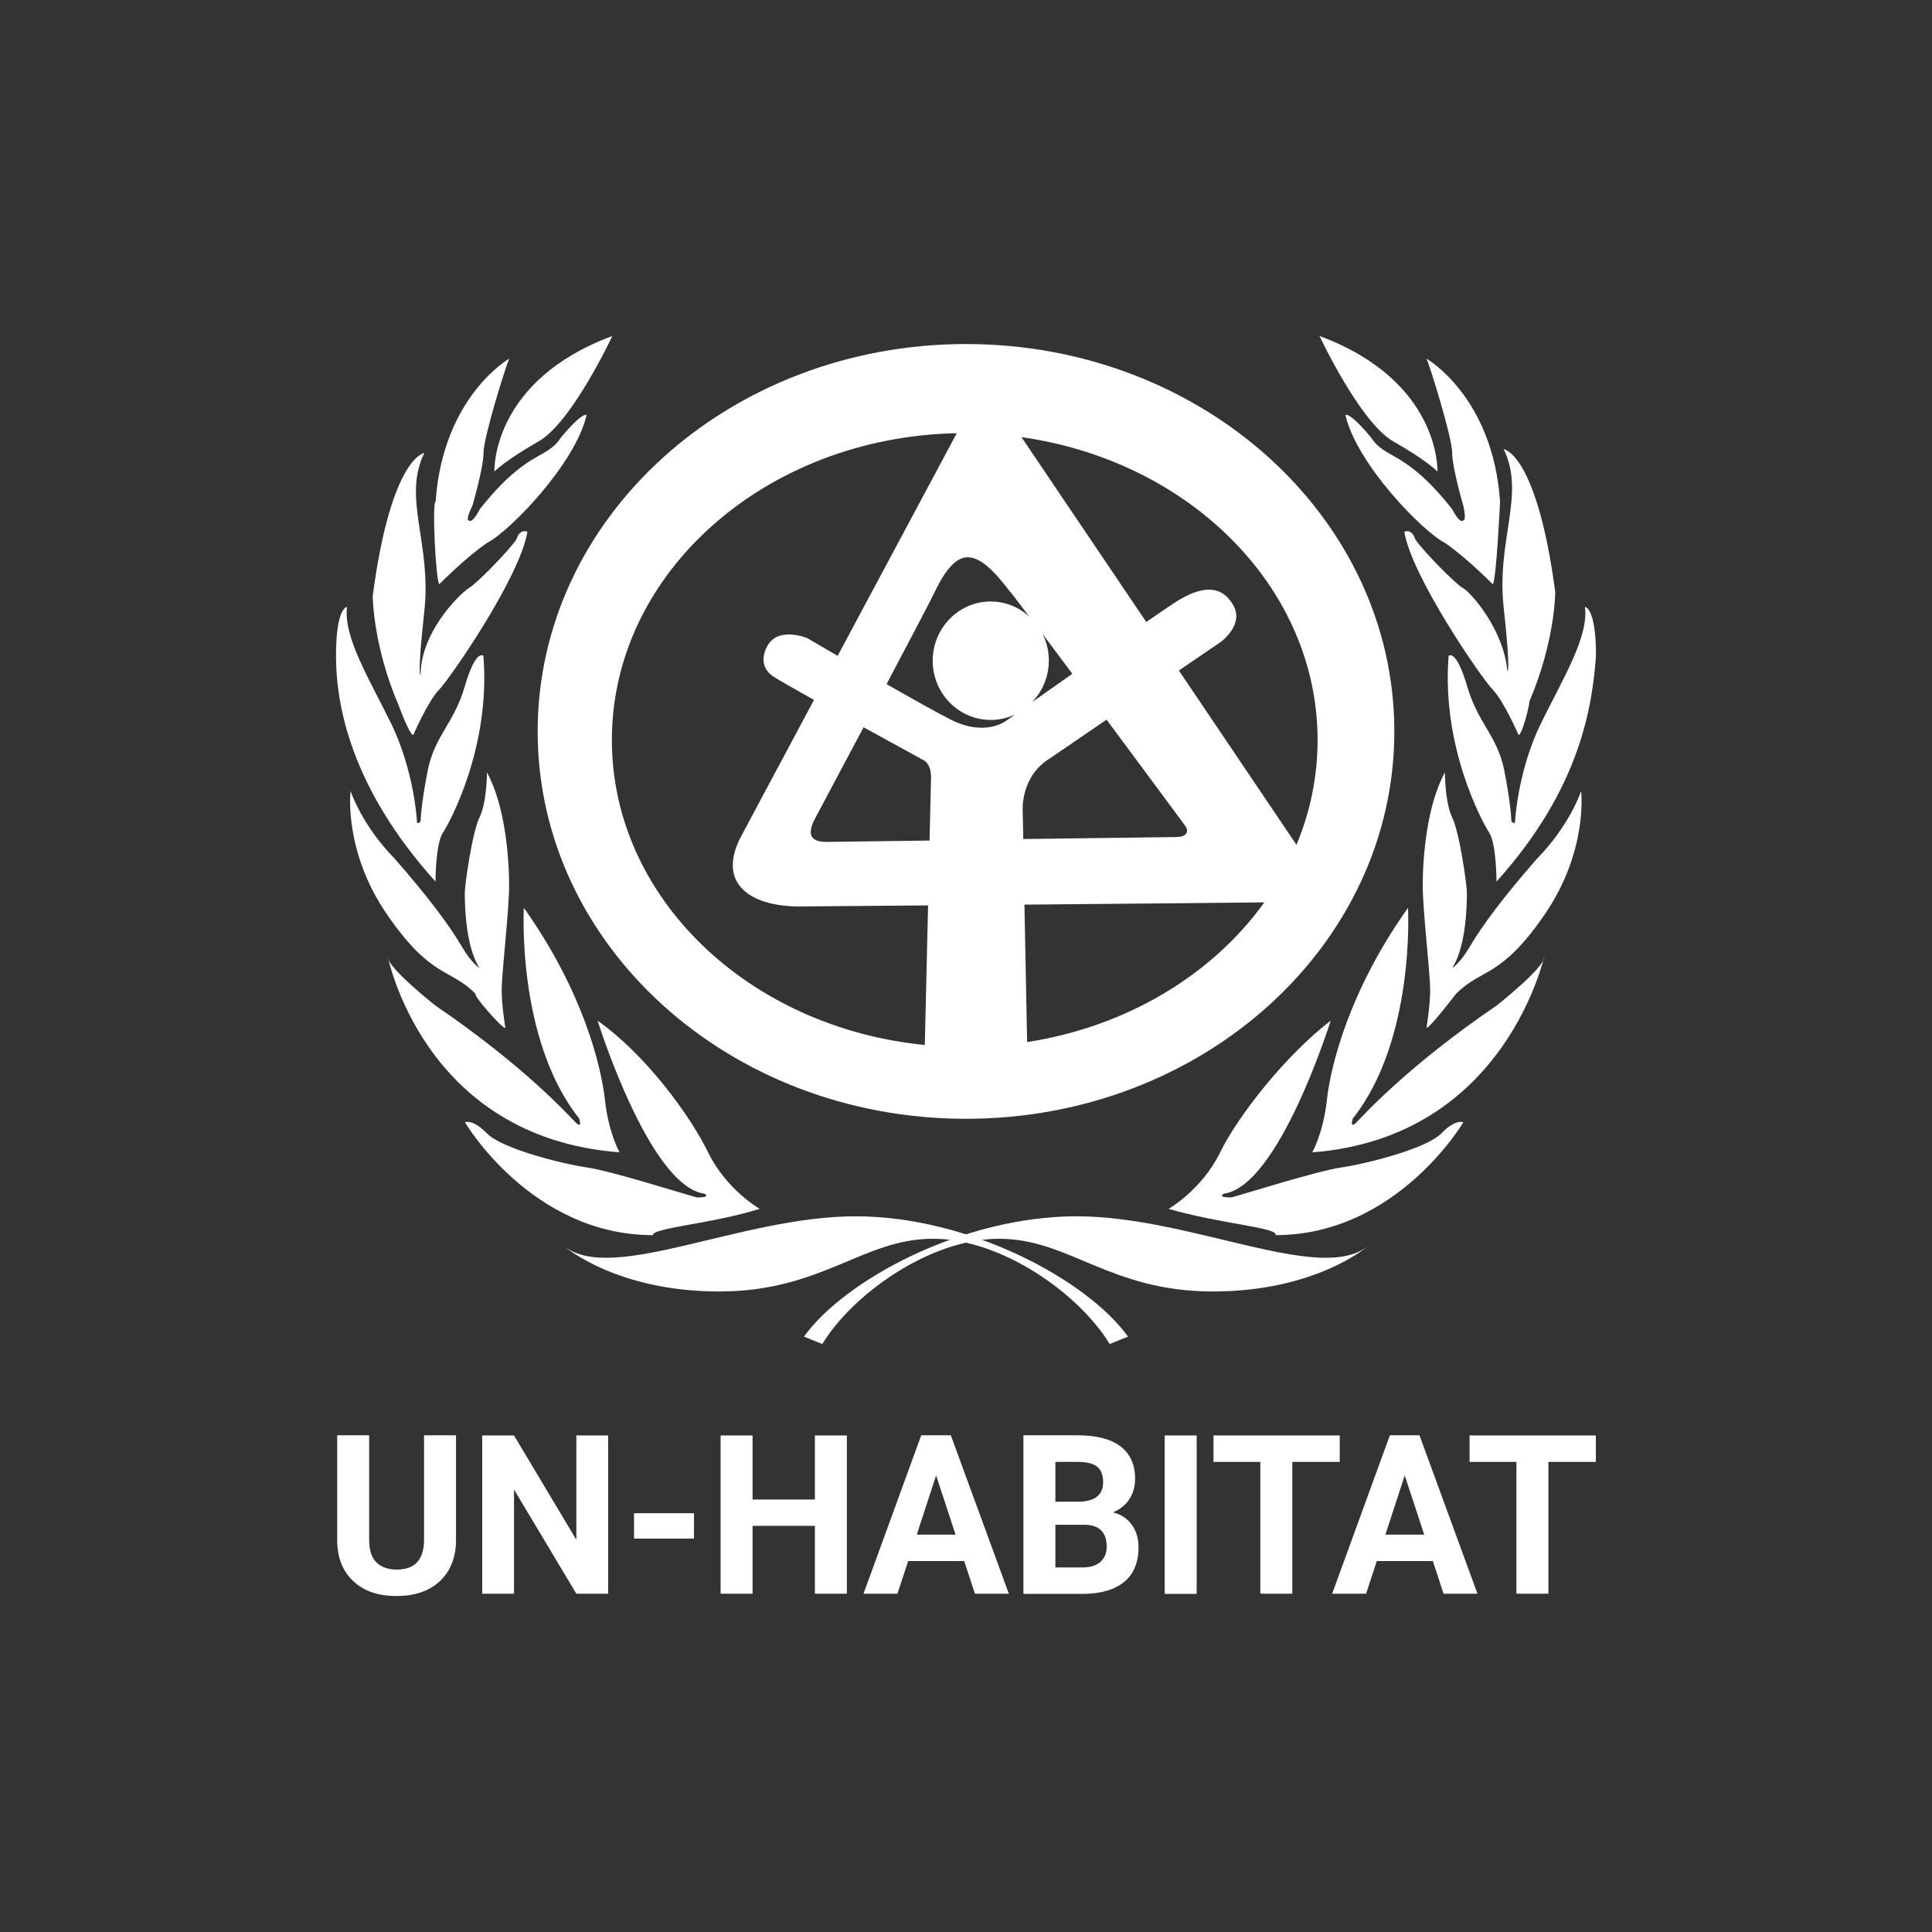 <svg width="92" height="92" viewBox="0 0 92 92" fill="none" xmlns="http://www.w3.org/2000/svg">
<rect x="0" y="0" width="92" height="92" fill="#333333" stroke="none"/>
<path d="M50.256 72.608V74.64H51.559C51.921 74.64 52.197 74.553 52.395 74.38C52.593 74.206 52.7 73.968 52.7 73.657C52.7 72.962 52.346 72.615 51.651 72.608H50.256ZM50.256 71.509H51.382C52.147 71.494 52.53 71.183 52.53 70.576C52.53 70.236 52.431 69.99 52.239 69.838C52.048 69.686 51.736 69.614 51.319 69.614H50.256V71.516V71.509ZM48.734 75.891V68.348H51.319C52.211 68.348 52.891 68.522 53.358 68.876C53.819 69.231 54.052 69.744 54.052 70.417C54.052 70.785 53.96 71.111 53.776 71.393C53.592 71.675 53.33 71.878 52.997 72.015C53.373 72.109 53.677 72.304 53.889 72.601C54.109 72.897 54.215 73.252 54.215 73.678C54.215 74.402 53.989 74.951 53.535 75.327C53.082 75.696 52.438 75.891 51.595 75.899H48.727L48.734 75.891Z" fill="#FFFFFF"/>
<path d="M21.715 68.355V73.324C21.715 74.148 21.46 74.799 20.957 75.284C20.448 75.761 19.761 76 18.882 76C18.004 76 17.338 75.769 16.829 75.299C16.326 74.828 16.064 74.192 16.057 73.375V68.348H17.579V73.324C17.579 73.816 17.693 74.177 17.926 74.402C18.16 74.626 18.479 74.742 18.89 74.742C19.746 74.742 20.178 74.279 20.193 73.367V68.348H21.715V68.355Z" fill="#FFFFFF"/>
<path d="M28.96 75.891H27.445L24.477 70.93V75.891H22.962V68.355H24.477L27.445 73.324V68.355H28.96V75.891Z" fill="#FFFFFF"/>
<path d="M33.047 72.058H30.193V73.266H33.047V72.058Z" fill="#FFFFFF"/>
<path d="M40.327 75.891H38.804V72.659H35.837V75.891H34.315V68.355H35.837V71.407H38.804V68.355H40.327V75.891Z" fill="#FFFFFF"/>
<path d="M43.656 73.078H45.504L44.576 70.257L43.656 73.078ZM45.915 74.337H43.245L42.735 75.891H41.12L43.868 68.348H45.278L48.04 75.891H46.425L45.915 74.337Z" fill="#FFFFFF"/>
<path d="M56.984 68.355H55.462V75.899H56.984V68.355Z" fill="#FFFFFF"/>
<path d="M63.797 69.614H61.538V75.891H60.016V69.614H57.785V68.355H63.797V69.614Z" fill="#FFFFFF"/>
<path d="M65.972 73.078H67.82L66.892 70.257L65.972 73.078ZM68.231 74.337H65.561L65.051 75.891H63.436L66.184 68.348H67.594L70.356 75.891H68.741L68.231 74.337Z" fill="#FFFFFF"/>
<path d="M75.993 69.614H73.734V75.891H72.211V69.614H69.98V68.355H75.993V69.614Z" fill="#FFFFFF"/>
<path d="M38.281 63.654C40.207 60.964 45.823 57.919 51.262 57.919C56.701 57.919 62.841 61.145 65.122 59.351C65.122 59.351 62.664 61.499 57.756 61.499C52.849 61.499 50.915 58.989 47.579 58.989C44.244 58.989 40.561 61.673 39.159 64.001L38.281 63.647V63.654Z" fill="#FFFFFF"/>
<path d="M55.646 57.565C55.646 57.565 57.225 56.668 58.103 54.874C58.982 53.081 61.262 50.217 63.365 48.604C63.365 48.604 60.908 56.487 58.28 56.841C58.28 56.841 57.926 57.022 58.627 57.022C59.329 56.841 62.664 55.771 63.889 55.59C65.115 55.409 67.926 54.693 68.627 53.977C69.329 53.261 69.683 53.442 69.683 53.442C69.683 53.442 66.524 58.816 60.738 58.816C60.915 58.461 58.103 58.281 55.653 57.565" fill="#FFFFFF"/>
<path d="M62.487 54.874C62.487 54.874 63.011 53.977 63.188 52.364C63.365 50.752 64.244 47.172 67.048 43.23C67.048 43.23 67.402 49.501 64.421 53.261C64.421 53.261 64.244 53.797 64.598 53.442C64.952 53.081 67.055 50.752 71.262 47.888C71.262 47.888 73.543 46.094 73.543 45.559C73.543 45.378 71.786 54.158 62.487 54.874Z" fill="#FFFFFF"/>
<path d="M67.926 48.965C67.926 48.965 68.103 47.888 68.103 47.172C68.103 46.275 67.749 43.411 67.749 42.152C67.749 40.894 67.926 38.392 68.805 36.779C68.805 36.779 68.805 38.211 69.151 38.927C69.506 39.643 69.853 42.152 69.853 42.514C69.853 42.876 69.853 45.024 69.151 46.094C69.151 46.094 69.506 45.913 70.03 45.016C70.554 44.12 71.609 42.688 73.188 40.894C74.768 39.281 75.292 37.668 75.292 37.668C75.292 37.668 75.639 40.532 73.535 43.577C71.432 46.622 70.554 46.087 69.322 47.338C69.322 47.338 68.096 48.951 67.919 48.951" fill="#FFFFFF"/>
<path d="M71.262 41.979C71.262 41.979 71.262 40.185 70.915 39.65C70.561 39.115 68.635 35.528 68.982 31.231C68.982 31.231 69.329 30.87 69.86 32.663C70.384 34.457 71.262 34.992 71.616 36.605C71.97 38.399 71.97 39.115 71.97 39.115C71.97 39.115 72.147 39.295 72.147 39.115C72.147 38.934 72.324 36.605 73.373 34.457C74.428 32.309 75.653 30.335 75.476 28.903C75.476 28.903 76 28.903 76 31.231C75.823 33.56 75.299 37.502 71.262 41.979Z" fill="#FFFFFF"/>
<path d="M72.31 34.992C72.31 34.992 71.609 33.38 71.085 32.844C70.561 32.309 67.225 27.471 66.871 25.323C66.871 25.323 67.218 25.142 67.395 25.684C67.749 26.219 69.329 27.832 69.676 28.013C70.03 28.194 71.609 29.98 71.779 31.955C71.779 31.955 71.956 32.136 71.602 28.91C71.255 25.684 72.657 23.536 71.602 21.388C71.602 21.388 73.181 21.569 74.059 28.194C74.059 28.194 74.059 30.523 72.834 33.387C72.834 33.568 72.487 34.999 72.31 34.999" fill="#FFFFFF"/>
<path d="M71.085 27.825C71.085 27.825 69.86 26.574 68.805 25.851C67.749 25.315 64.598 22.09 64.067 19.761C64.067 19.761 64.244 19.58 65.292 20.838C65.993 21.916 66.871 21.374 69.151 24.245C69.151 24.245 69.506 24.961 69.676 24.78C69.853 24.78 69.676 24.064 69.676 24.064C69.676 24.064 69.151 22.27 69.151 21.555C69.151 20.838 68.096 17.432 67.926 17.078C67.926 17.078 71.085 18.871 71.432 23.883C71.432 23.883 71.255 27.644 71.085 27.825Z" fill="#FFFFFF"/>
<path d="M68.45 22.451C68.45 22.451 68.627 18.148 62.834 16C62.834 16 64.768 20.122 66.347 21.019C67.926 21.916 68.45 22.451 68.45 22.451Z" fill="#FFFFFF"/>
<path d="M53.719 63.654C51.786 60.964 46.177 57.919 40.738 57.919C35.299 57.919 29.159 61.145 26.878 59.351C26.878 59.351 29.336 61.499 34.244 61.499C39.151 61.499 41.085 58.989 44.421 58.989C47.756 58.989 51.439 61.673 52.841 64.001L53.719 63.647V63.654Z" fill="#FFFFFF"/>
<path d="M36.177 57.565C36.177 57.565 34.598 56.668 33.719 54.874C32.841 53.081 30.738 50.217 28.457 48.604C28.457 48.604 30.915 56.487 33.542 56.841C33.542 56.841 33.897 57.022 33.195 57.022C32.494 56.841 29.159 55.771 27.933 55.59C26.708 55.409 23.896 54.693 23.195 53.977C22.494 53.261 22.14 53.442 22.14 53.442C22.14 53.442 25.299 58.816 31.085 58.816C31.085 58.461 33.889 58.281 36.17 57.565" fill="#FFFFFF"/>
<path d="M29.506 54.874C29.506 54.874 28.982 53.977 28.805 52.364C28.628 50.752 27.749 47.172 24.945 43.23C24.945 43.23 24.591 49.501 27.579 53.261C27.579 53.261 27.756 53.797 27.402 53.442C27.048 53.081 24.945 50.752 20.738 47.888C20.738 47.888 18.457 46.094 18.457 45.559C18.457 45.378 20.037 54.158 29.513 54.874" fill="#FFFFFF"/>
<path d="M24.067 48.965C24.067 48.965 23.89 47.888 23.89 47.172C23.89 46.275 24.244 43.411 24.244 42.152C24.244 40.894 24.067 38.392 23.188 36.779C23.188 36.779 23.188 38.211 22.834 38.927C22.48 39.643 22.133 42.152 22.133 42.514C22.133 42.876 22.133 45.024 22.834 46.094C22.834 46.094 22.48 45.913 21.956 45.016C21.432 44.12 20.377 42.688 18.797 40.894C17.218 39.281 16.694 37.668 16.694 37.668C16.694 37.668 16.34 40.532 18.451 43.577C20.554 46.622 21.432 46.087 22.657 47.338C22.48 47.338 23.883 48.951 24.059 48.951" fill="#FFFFFF"/>
<path d="M20.738 41.979C20.738 41.979 20.738 40.185 21.092 39.65C21.446 39.115 23.372 35.528 23.018 31.231C23.018 31.231 22.664 30.87 22.14 32.663C21.616 34.457 20.738 34.992 20.384 36.605C20.03 38.399 20.03 39.115 20.03 39.115C20.03 39.115 19.853 39.295 19.853 39.115C19.853 38.934 19.676 36.605 18.628 34.457C17.572 32.309 16.347 30.335 16.524 28.903C16.524 28.903 16 28.903 16 31.231C16 33.56 16.701 37.502 20.738 41.979Z" fill="#FFFFFF"/>
<path d="M19.683 34.992C19.683 34.992 20.384 33.38 20.908 32.844C21.432 32.309 24.768 27.471 25.115 25.323C25.115 25.323 24.761 25.142 24.591 25.684C24.236 26.219 22.664 27.832 22.31 28.013C21.786 28.375 20.03 30.161 20.03 32.136C20.03 32.136 19.853 32.316 20.207 29.091C20.561 25.865 19.151 23.717 20.207 21.569C20.207 21.569 18.628 21.75 17.749 28.375C17.749 28.375 17.749 30.703 18.974 33.568C18.974 33.568 19.499 34.999 19.676 34.999" fill="#FFFFFF"/>
<path d="M20.915 27.825C20.915 27.825 22.14 26.574 23.195 25.851C24.251 25.315 27.402 22.09 27.933 19.761C27.933 19.761 27.756 19.58 26.708 20.838C26.007 21.916 25.129 21.374 22.848 24.245C22.848 24.245 22.494 24.961 22.324 24.78C22.147 24.78 22.501 24.064 22.501 24.064C22.501 24.064 23.025 22.27 23.025 21.555C23.025 20.838 24.081 17.432 24.251 17.078C24.251 17.078 21.092 18.871 20.745 23.883C20.568 23.883 20.745 27.644 20.922 27.825" fill="#FFFFFF"/>
<path d="M23.543 22.451C23.543 22.451 23.365 18.148 29.159 16C29.159 16 27.232 20.122 25.646 21.019C24.067 21.916 23.543 22.451 23.543 22.451Z" fill="#FFFFFF"/>
<path d="M56.142 31.926L58.125 30.573C58.125 30.573 59.293 29.741 58.705 28.78C58.125 27.825 57.183 27.883 55.901 28.722C55.646 28.888 55.171 29.214 54.584 29.619L48.642 20.817C56.637 21.945 62.742 27.97 62.742 35.245C62.742 36.996 62.388 38.674 61.736 40.228L56.135 31.926H56.142ZM48.911 49.631L48.783 43.078C53.521 43.035 58.415 42.991 60.207 42.97C57.735 46.412 53.67 48.886 48.911 49.623M29.137 35.238C29.137 27.275 36.46 20.809 45.561 20.629C44.484 22.647 42.098 27.102 39.888 31.231C39.038 30.74 38.436 30.385 38.436 30.385C38.436 30.385 37.14 29.843 36.588 30.682C36.588 30.682 35.922 31.636 36.857 32.237C37.133 32.41 37.87 32.83 38.762 33.329C36.836 36.931 35.27 39.86 35.214 39.975C34.222 42.037 35.653 43.136 37.99 43.165C38.231 43.165 40.83 43.143 44.194 43.114L44.038 49.761C35.653 48.936 29.137 42.753 29.137 35.238ZM49.123 33.459C49.626 32.946 49.945 32.244 49.945 31.456C49.945 31 49.839 30.573 49.647 30.19C50.072 30.754 50.554 31.405 51.064 32.085C50.348 32.591 49.669 33.068 49.123 33.452M48.698 38.558C48.698 38.558 48.606 36.945 50.008 36.106L52.693 34.269C54.633 36.88 56.269 39.093 56.439 39.325C56.609 39.556 56.574 39.86 55.972 39.86C55.526 39.86 52.501 39.91 48.727 39.954L48.698 38.551V38.558ZM41.12 34.631C42.622 35.455 43.925 36.171 43.925 36.171C43.925 36.171 44.336 36.294 44.336 37.01L44.265 40.026C41.623 40.062 39.534 40.091 39.35 40.091C38.252 40.091 38.62 39.317 38.904 38.804C39.456 37.762 40.278 36.222 41.12 34.638M48.068 28.136C48.167 28.244 48.507 28.7 49.01 29.358C48.521 28.917 47.884 28.642 47.176 28.642C45.653 28.642 44.414 29.908 44.414 31.463C44.414 33.018 45.653 34.283 47.176 34.283C47.593 34.283 47.99 34.19 48.344 34.016C48.068 34.211 47.905 34.327 47.905 34.327C47.905 34.327 46.914 35.101 45.278 34.269C44.633 33.944 43.436 33.271 42.218 32.577C43.408 30.327 44.421 28.396 44.506 28.194C45.589 25.966 46.46 26.024 48.068 28.136ZM46 16.383C34.732 16.383 25.603 24.643 25.603 34.833C25.603 45.024 34.732 53.276 46 53.276C57.268 53.276 66.397 45.016 66.397 34.833C66.397 24.65 57.261 16.383 46 16.383Z" fill="#FFFFFF"/>
</svg>
